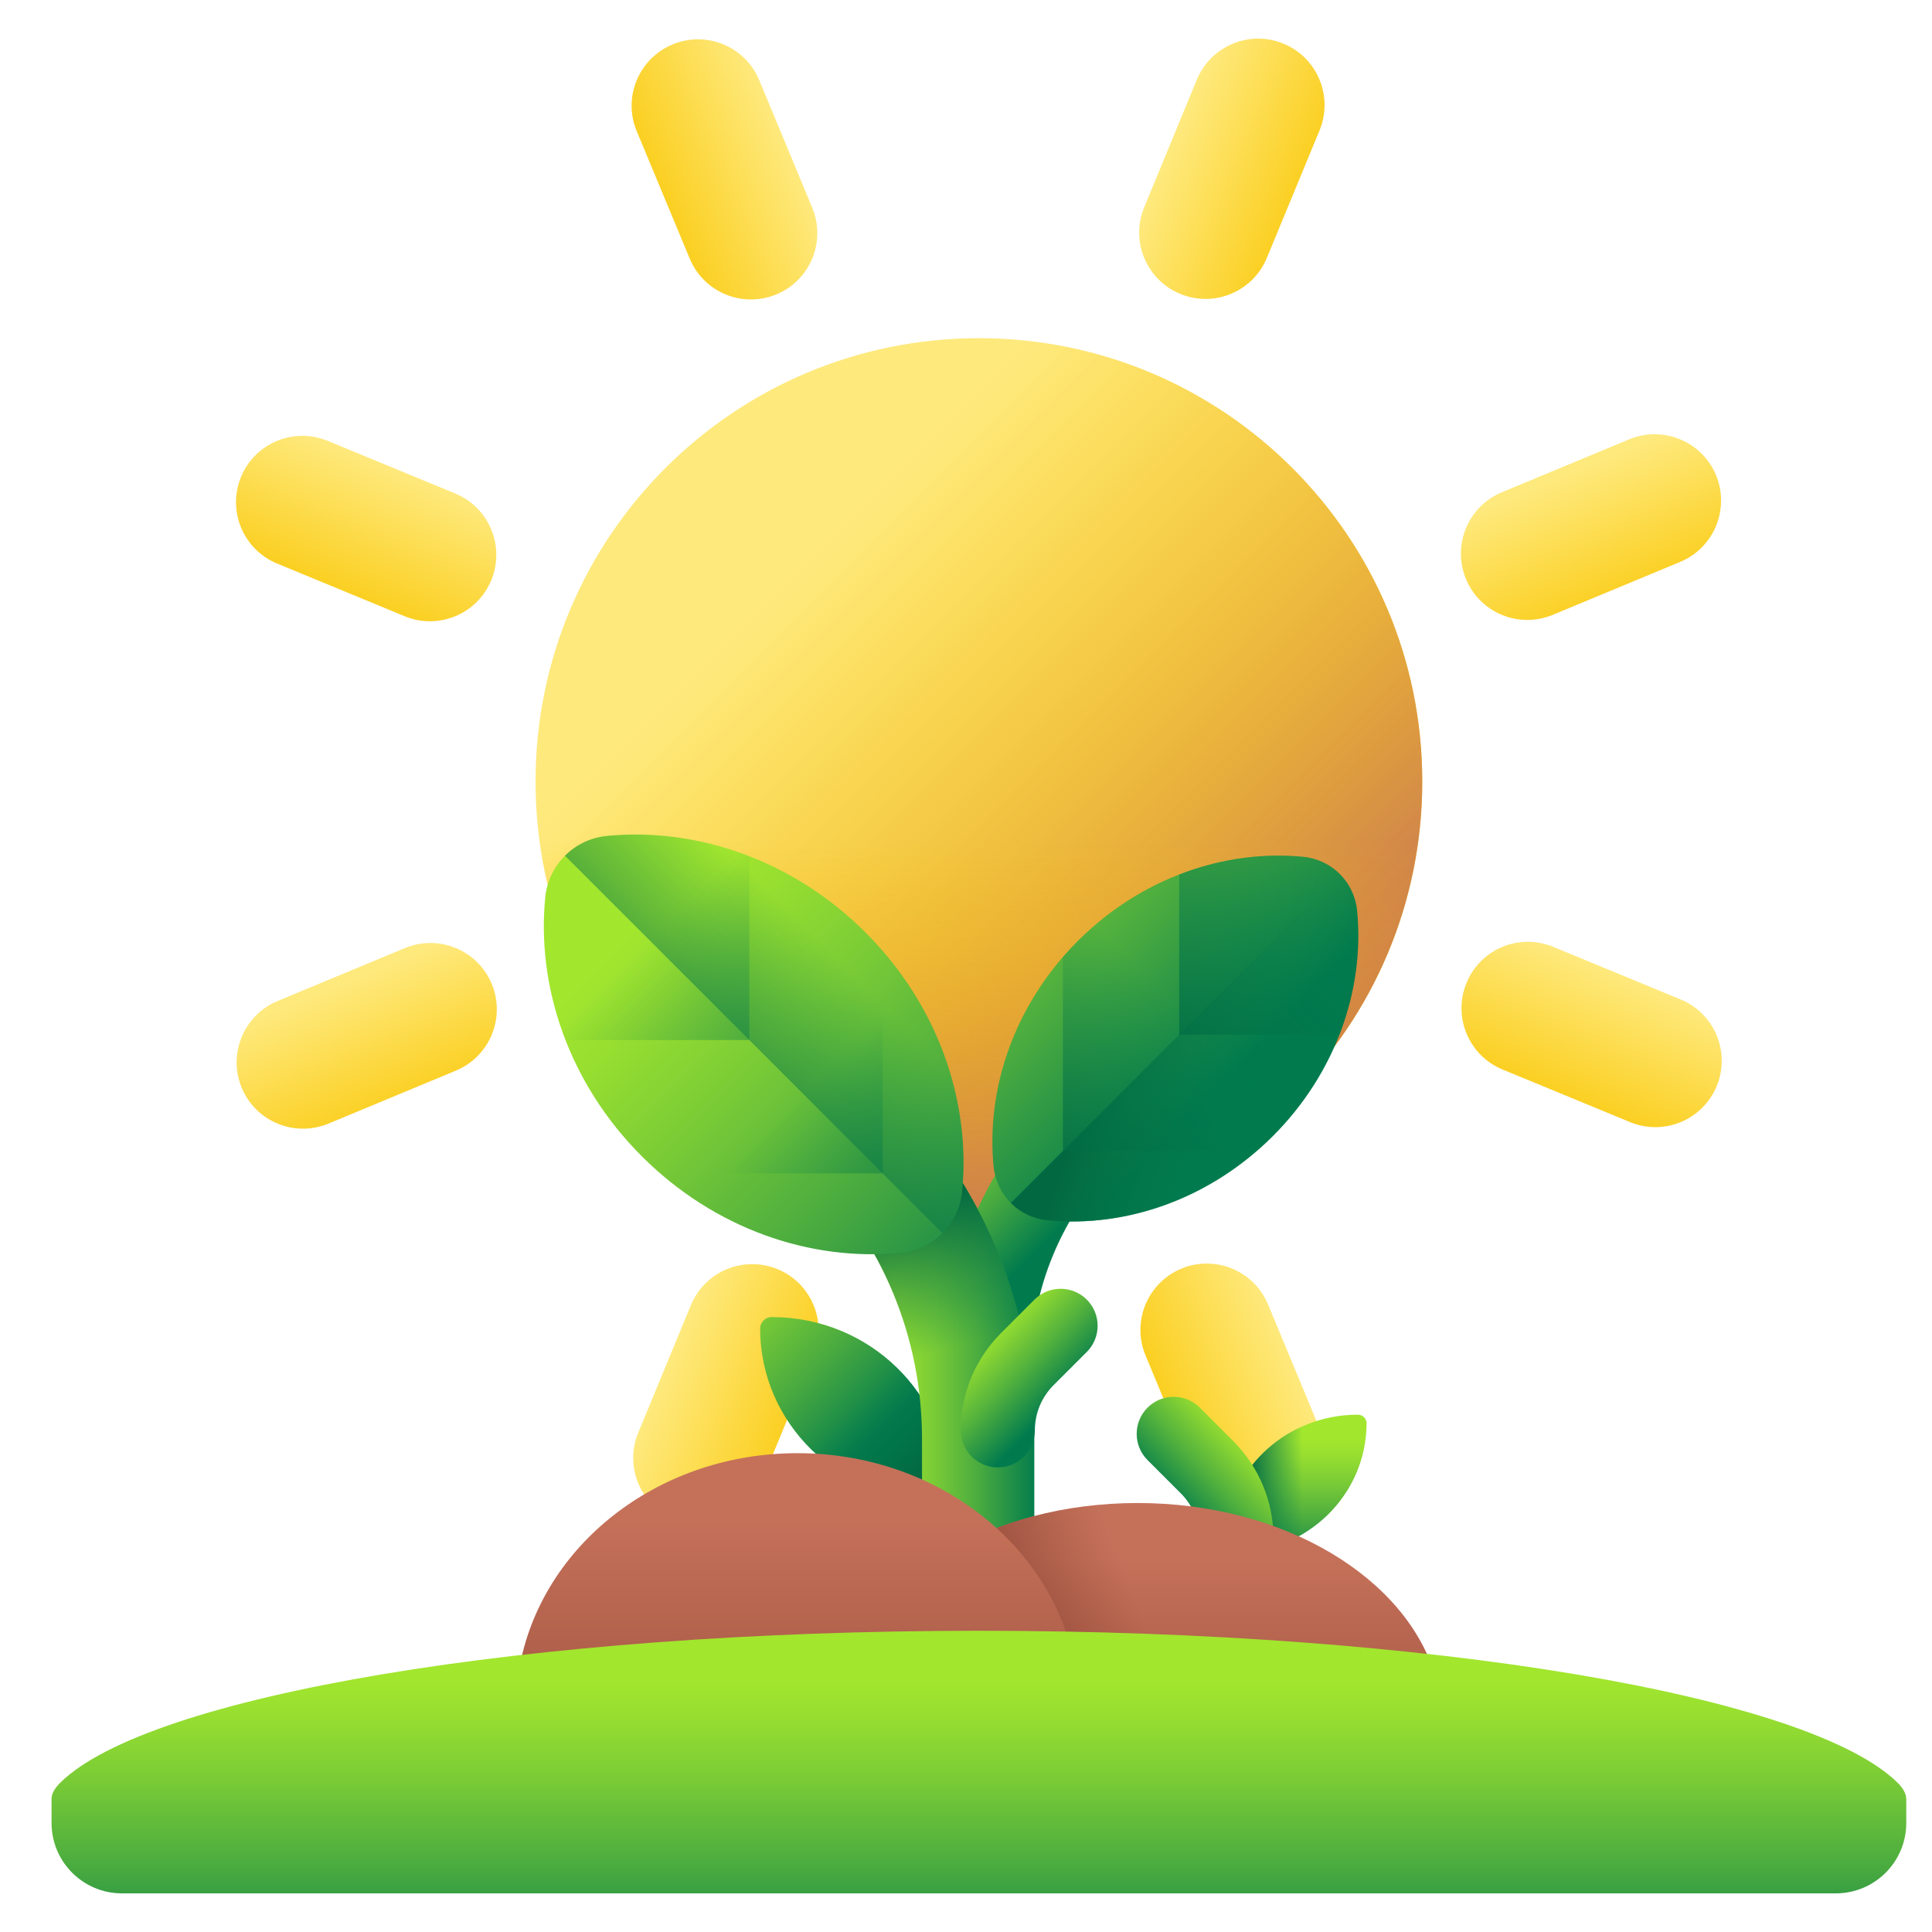 <svg width="25" height="25" viewBox="0 0 25 25" fill="none" xmlns="http://www.w3.org/2000/svg">
<g clip-path="url(#clip0_201_2841)">
<path d="M12.667 15.85C15.835 15.85 18.404 13.282 18.404 10.113C18.404 6.945 15.835 4.376 12.667 4.376C9.498 4.376 6.93 6.945 6.93 10.113C6.93 13.282 9.498 15.85 12.667 15.85Z" fill="url(#paint0_linear_201_2841)"/>
<path d="M12.667 15.85C15.835 15.85 18.404 13.282 18.404 10.113C18.404 6.945 15.835 4.376 12.667 4.376C9.498 4.376 6.93 6.945 6.93 10.113C6.93 13.282 9.498 15.85 12.667 15.85Z" fill="url(#paint1_linear_201_2841)"/>
<path d="M12.667 15.85C15.835 15.85 18.404 13.282 18.404 10.113H6.93C6.93 13.282 9.498 15.85 12.667 15.85Z" fill="url(#paint2_linear_201_2841)"/>
<path d="M15.272 3.803C14.834 3.622 14.625 3.12 14.806 2.682L15.487 1.031C15.668 0.593 16.17 0.384 16.608 0.565C17.047 0.746 17.255 1.248 17.075 1.687L16.393 3.337C16.212 3.775 15.71 3.984 15.272 3.803Z" fill="url(#paint3_linear_201_2841)"/>
<path d="M8.725 19.66C8.287 19.479 8.078 18.977 8.259 18.539L8.94 16.889C9.121 16.45 9.623 16.242 10.062 16.423C10.5 16.604 10.709 17.106 10.528 17.544L9.846 19.194C9.665 19.633 9.163 19.841 8.725 19.66Z" fill="url(#paint4_linear_201_2841)"/>
<path d="M18.977 12.718C19.157 12.279 19.66 12.071 20.098 12.252L21.748 12.933C22.186 13.114 22.395 13.616 22.214 14.054C22.033 14.493 21.531 14.701 21.093 14.52L19.442 13.839C19.004 13.658 18.796 13.156 18.977 12.718Z" fill="url(#paint5_linear_201_2841)"/>
<path d="M3.119 6.171C3.3 5.733 3.802 5.524 4.241 5.705L5.891 6.386C6.329 6.567 6.538 7.069 6.357 7.508C6.176 7.946 5.674 8.155 5.236 7.974L3.585 7.292C3.147 7.111 2.938 6.609 3.119 6.171Z" fill="url(#paint6_linear_201_2841)"/>
<path d="M18.97 7.493C18.788 7.055 18.996 6.552 19.434 6.37L21.082 5.685C21.52 5.503 22.023 5.711 22.205 6.148C22.387 6.586 22.179 7.089 21.741 7.271L20.093 7.956C19.655 8.138 19.152 7.931 18.97 7.493Z" fill="url(#paint7_linear_201_2841)"/>
<path d="M3.128 14.076C2.946 13.638 3.154 13.135 3.592 12.953L5.24 12.268C5.678 12.086 6.181 12.294 6.363 12.732C6.545 13.169 6.337 13.672 5.899 13.854L4.251 14.539C3.813 14.721 3.31 14.514 3.128 14.076Z" fill="url(#paint8_linear_201_2841)"/>
<path d="M15.286 16.416C15.724 16.235 16.227 16.442 16.409 16.88L17.094 18.529C17.276 18.967 17.068 19.469 16.631 19.651C16.193 19.833 15.69 19.626 15.508 19.188L14.823 17.539C14.641 17.101 14.848 16.599 15.286 16.416Z" fill="url(#paint9_linear_201_2841)"/>
<path d="M8.703 0.575C9.141 0.393 9.643 0.6 9.825 1.038L10.51 2.687C10.692 3.125 10.485 3.627 10.047 3.809C9.609 3.991 9.107 3.784 8.925 3.346L8.239 1.697C8.057 1.259 8.265 0.757 8.703 0.575Z" fill="url(#paint10_linear_201_2841)"/>
<path d="M9.987 17.043C9.987 17.043 9.986 17.043 9.986 17.043C9.904 17.043 9.836 17.109 9.836 17.189V17.19C9.836 18.42 10.86 19.417 12.123 19.417H12.124C12.206 19.417 12.274 19.351 12.274 19.271C12.274 19.271 12.274 19.27 12.274 19.27C12.274 18.04 11.25 17.043 9.987 17.043Z" fill="url(#paint11_linear_201_2841)"/>
<path d="M10.385 17.077V18.637C10.805 19.114 11.427 19.417 12.123 19.417H12.124C12.206 19.417 12.274 19.351 12.274 19.271C12.274 19.271 12.274 19.27 12.274 19.27C12.274 18.172 11.458 17.261 10.385 17.077Z" fill="url(#paint12_linear_201_2841)"/>
<path d="M12.202 19.753H13.335V17.717C13.335 16.688 13.735 15.721 14.463 14.994L15.185 14.272L14.384 13.471L13.662 14.193C12.72 15.134 12.202 16.386 12.202 17.717L12.202 19.753Z" fill="url(#paint13_linear_201_2841)"/>
<path d="M17.561 11.784C17.525 11.414 17.234 11.123 16.864 11.087C15.853 10.989 14.767 11.357 13.947 12.176C13.127 12.996 12.759 14.082 12.857 15.094C12.893 15.463 13.184 15.754 13.554 15.79C14.566 15.889 15.652 15.52 16.471 14.701C17.291 13.881 17.659 12.795 17.561 11.784Z" fill="url(#paint14_linear_201_2841)"/>
<path d="M13.081 15.567C13.204 15.69 13.369 15.772 13.554 15.79C14.565 15.888 15.652 15.52 16.471 14.7C17.291 13.881 17.659 12.794 17.561 11.783C17.543 11.598 17.461 11.433 17.338 11.31L13.081 15.567Z" fill="url(#paint15_linear_201_2841)"/>
<path d="M16.264 14.893C16.335 14.832 16.404 14.768 16.471 14.701C17.291 13.881 17.659 12.795 17.561 11.784C17.525 11.414 17.234 11.123 16.864 11.087C15.853 10.989 14.767 11.357 13.947 12.176C13.88 12.244 13.816 12.313 13.754 12.384V14.893L16.264 14.893Z" fill="url(#paint16_linear_201_2841)"/>
<path d="M15.259 13.389H17.332C17.535 12.866 17.613 12.315 17.561 11.784C17.525 11.414 17.234 11.123 16.864 11.087C16.333 11.035 15.781 11.112 15.259 11.316V13.389H15.259Z" fill="url(#paint17_linear_201_2841)"/>
<path d="M13.384 21.236H11.931V18.624C11.931 17.305 11.418 16.065 10.485 15.133L9.559 14.206L10.586 13.179L11.512 14.105C12.72 15.312 13.384 16.917 13.384 18.624V21.236H13.384Z" fill="url(#paint18_linear_201_2841)"/>
<path d="M11.512 14.105L10.586 13.179L9.559 14.206L10.485 15.133C11.234 15.881 11.712 16.828 11.872 17.854H13.338C13.169 16.439 12.536 15.129 11.512 14.105Z" fill="url(#paint19_linear_201_2841)"/>
<path d="M7.854 10.817C7.43 10.858 7.096 11.192 7.055 11.616C6.942 12.776 7.364 14.022 8.305 14.962C9.245 15.903 10.491 16.325 11.651 16.212C12.075 16.171 12.409 15.837 12.45 15.413C12.563 14.253 12.141 13.007 11.2 12.067C10.26 11.126 9.014 10.704 7.854 10.817Z" fill="url(#paint20_linear_201_2841)"/>
<path d="M12.194 15.956C12.336 15.815 12.43 15.625 12.45 15.413C12.563 14.253 12.141 13.007 11.2 12.067C10.26 11.126 9.014 10.704 7.854 10.817C7.642 10.837 7.452 10.931 7.311 11.073L12.194 15.956Z" fill="url(#paint21_linear_201_2841)"/>
<path d="M11.421 12.305C11.351 12.223 11.278 12.144 11.2 12.067C10.26 11.126 9.014 10.704 7.854 10.817C7.43 10.858 7.096 11.192 7.055 11.616C6.942 12.776 7.365 14.022 8.305 14.962C8.382 15.04 8.462 15.113 8.543 15.183H11.422L11.421 12.305Z" fill="url(#paint22_linear_201_2841)"/>
<path d="M9.696 13.458V11.079C9.096 10.846 8.463 10.758 7.854 10.817C7.43 10.858 7.096 11.191 7.055 11.616C6.996 12.225 7.084 12.858 7.318 13.458H9.696Z" fill="url(#paint23_linear_201_2841)"/>
<path d="M17.569 18.306H17.57C17.631 18.306 17.683 18.355 17.683 18.416V18.417C17.683 19.345 16.91 20.097 15.957 20.097C15.956 20.097 15.956 20.097 15.956 20.097C15.894 20.097 15.843 20.048 15.843 19.987C15.843 19.987 15.843 19.987 15.843 19.986C15.843 19.058 16.615 18.306 17.569 18.306Z" fill="url(#paint24_linear_201_2841)"/>
<path d="M17.268 18.331V19.508C16.952 19.868 16.482 20.097 15.957 20.097C15.956 20.097 15.956 20.097 15.956 20.097C15.894 20.097 15.843 20.047 15.843 19.987C15.843 19.987 15.843 19.986 15.843 19.986C15.843 19.157 16.458 18.47 17.268 18.331Z" fill="url(#paint25_linear_201_2841)"/>
<path d="M14.849 18.215C15.036 18.028 15.339 18.028 15.526 18.215L15.956 18.645C16.293 18.983 16.479 19.431 16.479 19.908C16.479 20.172 16.264 20.387 16 20.387C15.735 20.387 15.521 20.172 15.521 19.908C15.521 19.687 15.435 19.479 15.279 19.323L14.849 18.893C14.662 18.706 14.662 18.402 14.849 18.215Z" fill="url(#paint26_linear_201_2841)"/>
<path d="M14.063 16.817C13.876 16.63 13.573 16.63 13.386 16.817L12.956 17.247C12.619 17.584 12.433 18.032 12.433 18.509C12.433 18.774 12.648 18.988 12.912 18.988C13.177 18.988 13.391 18.774 13.391 18.509C13.391 18.288 13.477 18.081 13.633 17.924L14.063 17.494C14.25 17.307 14.25 17.004 14.063 16.817Z" fill="url(#paint27_linear_201_2841)"/>
<path d="M18.619 21.961C18.618 21.886 18.606 21.804 18.583 21.722C18.215 20.425 16.626 19.449 14.721 19.449C12.816 19.449 11.226 20.425 10.859 21.722C10.836 21.804 10.823 21.886 10.823 21.961H10.823V22.322C10.823 22.903 10.955 23.375 11.119 23.375H18.323C18.486 23.375 18.619 22.903 18.619 22.322V21.961H18.619Z" fill="url(#paint28_linear_201_2841)"/>
<path d="M15.631 19.526C15.339 19.476 15.034 19.449 14.721 19.449C12.816 19.449 11.226 20.425 10.859 21.722C10.836 21.804 10.823 21.886 10.823 21.961L10.823 22.322C10.823 22.903 10.955 23.375 11.119 23.375H15.631V19.526H15.631Z" fill="url(#paint29_linear_201_2841)"/>
<path d="M13.923 21.729C13.923 21.641 13.911 21.545 13.89 21.45C13.55 19.94 12.08 18.804 10.319 18.804C8.557 18.804 7.088 19.94 6.748 21.45C6.727 21.545 6.715 21.641 6.715 21.729L6.715 22.148C6.715 22.826 6.837 23.375 6.988 23.375H13.649C13.8 23.375 13.923 22.826 13.923 22.148V21.729Z" fill="url(#paint30_linear_201_2841)"/>
<path d="M6.748 21.45C6.727 21.545 6.715 21.641 6.715 21.728H6.715V22.148C6.715 22.826 6.837 23.375 6.988 23.375H18.323C18.486 23.375 18.619 22.903 18.619 22.321V21.961H18.619C18.618 21.886 18.606 21.804 18.582 21.722C18.551 21.609 18.509 21.499 18.459 21.392H6.762C6.757 21.411 6.753 21.431 6.748 21.45Z" fill="url(#paint31_linear_201_2841)"/>
<path d="M24.666 23.277C24.666 23.211 24.627 23.14 24.556 23.07C23.424 21.947 18.531 21.102 12.667 21.102C6.802 21.102 1.909 21.947 0.778 23.07C0.707 23.14 0.667 23.211 0.667 23.277H0.667V23.589C0.667 24.092 1.075 24.5 1.578 24.5H23.755C24.259 24.5 24.667 24.092 24.667 23.589V23.277H24.666Z" fill="url(#paint32_linear_201_2841)"/>
</g>
<defs>
<linearGradient id="paint0_linear_201_2841" x1="10.302" y1="7.748" x2="19.087" y2="16.533" gradientUnits="userSpaceOnUse">
<stop stop-color="#FEE97D"/>
<stop offset="1" stop-color="#FAC600"/>
</linearGradient>
<linearGradient id="paint1_linear_201_2841" x1="10.091" y1="7.538" x2="16.73" y2="14.176" gradientUnits="userSpaceOnUse">
<stop stop-color="#FAC600" stop-opacity="0"/>
<stop offset="0.69" stop-color="#D68C3D" stop-opacity="0.69"/>
<stop offset="1" stop-color="#C5715A"/>
</linearGradient>
<linearGradient id="paint2_linear_201_2841" x1="12.667" y1="10.869" x2="12.667" y2="16.462" gradientUnits="userSpaceOnUse">
<stop stop-color="#FAC600" stop-opacity="0"/>
<stop offset="0.69" stop-color="#D68C3D" stop-opacity="0.69"/>
<stop offset="1" stop-color="#C5715A"/>
</linearGradient>
<linearGradient id="paint3_linear_201_2841" x1="15.159" y1="1.88" x2="17.362" y2="2.791" gradientUnits="userSpaceOnUse">
<stop stop-color="#FEE97D"/>
<stop offset="1" stop-color="#FAC600"/>
</linearGradient>
<linearGradient id="paint4_linear_201_2841" x1="8.605" y1="17.732" x2="10.809" y2="18.643" gradientUnits="userSpaceOnUse">
<stop stop-color="#FEE97D"/>
<stop offset="1" stop-color="#FAC600"/>
</linearGradient>
<linearGradient id="paint5_linear_201_2841" x1="20.811" y1="12.542" x2="19.899" y2="14.746" gradientUnits="userSpaceOnUse">
<stop stop-color="#FEE97D"/>
<stop offset="1" stop-color="#FAC600"/>
</linearGradient>
<linearGradient id="paint6_linear_201_2841" x1="4.959" y1="5.989" x2="4.048" y2="8.192" gradientUnits="userSpaceOnUse">
<stop stop-color="#FEE97D"/>
<stop offset="1" stop-color="#FAC600"/>
</linearGradient>
<linearGradient id="paint7_linear_201_2841" x1="20.408" y1="6.067" x2="21.324" y2="8.268" gradientUnits="userSpaceOnUse">
<stop stop-color="#FEE97D"/>
<stop offset="1" stop-color="#FAC600"/>
</linearGradient>
<linearGradient id="paint8_linear_201_2841" x1="4.574" y1="12.654" x2="5.489" y2="14.855" gradientUnits="userSpaceOnUse">
<stop stop-color="#FEE97D"/>
<stop offset="1" stop-color="#FAC600"/>
</linearGradient>
<linearGradient id="paint9_linear_201_2841" x1="16.815" y1="17.817" x2="14.614" y2="18.732" gradientUnits="userSpaceOnUse">
<stop stop-color="#FEE97D"/>
<stop offset="1" stop-color="#FAC600"/>
</linearGradient>
<linearGradient id="paint10_linear_201_2841" x1="10.227" y1="1.982" x2="8.026" y2="2.898" gradientUnits="userSpaceOnUse">
<stop stop-color="#FEE97D"/>
<stop offset="1" stop-color="#FAC600"/>
</linearGradient>
<linearGradient id="paint11_linear_201_2841" x1="9.079" y1="16.254" x2="11.393" y2="18.567" gradientUnits="userSpaceOnUse">
<stop stop-color="#A2E62E"/>
<stop offset="0.123" stop-color="#97DE30"/>
<stop offset="0.34" stop-color="#79CB36"/>
<stop offset="0.623" stop-color="#4AAB3F"/>
<stop offset="0.961" stop-color="#09804C"/>
<stop offset="1" stop-color="#017B4E"/>
</linearGradient>
<linearGradient id="paint12_linear_201_2841" x1="11.026" y1="18.199" x2="11.897" y2="19.112" gradientUnits="userSpaceOnUse">
<stop stop-color="#017B4E" stop-opacity="0"/>
<stop offset="1" stop-color="#026841"/>
</linearGradient>
<linearGradient id="paint13_linear_201_2841" x1="11.476" y1="14.794" x2="13.143" y2="16.462" gradientUnits="userSpaceOnUse">
<stop stop-color="#A2E62E"/>
<stop offset="0.123" stop-color="#97DE30"/>
<stop offset="0.34" stop-color="#79CB36"/>
<stop offset="0.623" stop-color="#4AAB3F"/>
<stop offset="0.961" stop-color="#09804C"/>
<stop offset="1" stop-color="#017B4E"/>
</linearGradient>
<linearGradient id="paint14_linear_201_2841" x1="11.673" y1="9.902" x2="15.794" y2="14.023" gradientUnits="userSpaceOnUse">
<stop stop-color="#A2E62E"/>
<stop offset="0.123" stop-color="#97DE30"/>
<stop offset="0.34" stop-color="#79CB36"/>
<stop offset="0.623" stop-color="#4AAB3F"/>
<stop offset="0.961" stop-color="#09804C"/>
<stop offset="1" stop-color="#017B4E"/>
</linearGradient>
<linearGradient id="paint15_linear_201_2841" x1="16.285" y1="13.84" x2="14.367" y2="13.201" gradientUnits="userSpaceOnUse">
<stop stop-color="#017B4E" stop-opacity="0"/>
<stop offset="1" stop-color="#026841"/>
</linearGradient>
<linearGradient id="paint16_linear_201_2841" x1="15.41" y1="13.204" x2="13.189" y2="15.424" gradientUnits="userSpaceOnUse">
<stop stop-color="#017B4E" stop-opacity="0"/>
<stop offset="1" stop-color="#026841"/>
</linearGradient>
<linearGradient id="paint17_linear_201_2841" x1="17.516" y1="11.098" x2="14.595" y2="14.018" gradientUnits="userSpaceOnUse">
<stop stop-color="#017B4E" stop-opacity="0"/>
<stop offset="0.483" stop-color="#01754A" stop-opacity="0.483"/>
<stop offset="1" stop-color="#026841"/>
</linearGradient>
<linearGradient id="paint18_linear_201_2841" x1="11.406" y1="17.207" x2="13.421" y2="17.207" gradientUnits="userSpaceOnUse">
<stop stop-color="#A2E62E"/>
<stop offset="0.123" stop-color="#97DE30"/>
<stop offset="0.34" stop-color="#79CB36"/>
<stop offset="0.623" stop-color="#4AAB3F"/>
<stop offset="0.961" stop-color="#09804C"/>
<stop offset="1" stop-color="#017B4E"/>
</linearGradient>
<linearGradient id="paint19_linear_201_2841" x1="11.936" y1="17.551" x2="11.383" y2="15.651" gradientUnits="userSpaceOnUse">
<stop stop-color="#017B4E" stop-opacity="0"/>
<stop offset="1" stop-color="#026841"/>
</linearGradient>
<linearGradient id="paint20_linear_201_2841" x1="8.234" y1="11.996" x2="13.195" y2="16.957" gradientUnits="userSpaceOnUse">
<stop stop-color="#A2E62E"/>
<stop offset="0.123" stop-color="#97DE30"/>
<stop offset="0.34" stop-color="#79CB36"/>
<stop offset="0.623" stop-color="#4AAB3F"/>
<stop offset="0.961" stop-color="#09804C"/>
<stop offset="1" stop-color="#017B4E"/>
</linearGradient>
<linearGradient id="paint21_linear_201_2841" x1="10.861" y1="12.426" x2="8.482" y2="14.805" gradientUnits="userSpaceOnUse">
<stop stop-color="#017B4E" stop-opacity="0"/>
<stop offset="1" stop-color="#026841"/>
</linearGradient>
<linearGradient id="paint22_linear_201_2841" x1="10.391" y1="14.133" x2="12.939" y2="16.68" gradientUnits="userSpaceOnUse">
<stop stop-color="#017B4E" stop-opacity="0"/>
<stop offset="1" stop-color="#026841"/>
</linearGradient>
<linearGradient id="paint23_linear_201_2841" x1="8.419" y1="12.161" x2="11.77" y2="15.511" gradientUnits="userSpaceOnUse">
<stop stop-color="#017B4E" stop-opacity="0"/>
<stop offset="0.483" stop-color="#01754A" stop-opacity="0.483"/>
<stop offset="1" stop-color="#026841"/>
</linearGradient>
<linearGradient id="paint24_linear_201_2841" x1="16.763" y1="18.633" x2="16.763" y2="20.281" gradientUnits="userSpaceOnUse">
<stop stop-color="#A2E62E"/>
<stop offset="0.123" stop-color="#97DE30"/>
<stop offset="0.34" stop-color="#79CB36"/>
<stop offset="0.623" stop-color="#4AAB3F"/>
<stop offset="0.961" stop-color="#09804C"/>
<stop offset="1" stop-color="#017B4E"/>
</linearGradient>
<linearGradient id="paint25_linear_201_2841" x1="16.852" y1="19.214" x2="16.146" y2="19.214" gradientUnits="userSpaceOnUse">
<stop stop-color="#017B4E" stop-opacity="0"/>
<stop offset="0.483" stop-color="#01754A" stop-opacity="0.483"/>
<stop offset="1" stop-color="#026841"/>
</linearGradient>
<linearGradient id="paint26_linear_201_2841" x1="16.198" y1="18.646" x2="15.249" y2="19.564" gradientUnits="userSpaceOnUse">
<stop stop-color="#A2E62E"/>
<stop offset="0.172" stop-color="#8CD732"/>
<stop offset="0.531" stop-color="#53B23D"/>
<stop offset="1" stop-color="#017B4E"/>
</linearGradient>
<linearGradient id="paint27_linear_201_2841" x1="12.714" y1="17.248" x2="13.663" y2="18.166" gradientUnits="userSpaceOnUse">
<stop stop-color="#A2E62E"/>
<stop offset="0.172" stop-color="#8CD732"/>
<stop offset="0.531" stop-color="#53B23D"/>
<stop offset="1" stop-color="#017B4E"/>
</linearGradient>
<linearGradient id="paint28_linear_201_2841" x1="14.721" y1="20.167" x2="14.721" y2="24.655" gradientUnits="userSpaceOnUse">
<stop stop-color="#C5715A"/>
<stop offset="1" stop-color="#883F2E"/>
</linearGradient>
<linearGradient id="paint29_linear_201_2841" x1="14.924" y1="21.331" x2="12.321" y2="22.286" gradientUnits="userSpaceOnUse">
<stop stop-color="#883F2E" stop-opacity="0"/>
<stop offset="1" stop-color="#6D3326"/>
</linearGradient>
<linearGradient id="paint30_linear_201_2841" x1="10.319" y1="19.639" x2="10.319" y2="24.866" gradientUnits="userSpaceOnUse">
<stop stop-color="#C5715A"/>
<stop offset="1" stop-color="#883F2E"/>
</linearGradient>
<linearGradient id="paint31_linear_201_2841" x1="12.667" y1="22.289" x2="12.667" y2="23.438" gradientUnits="userSpaceOnUse">
<stop stop-color="#883F2E" stop-opacity="0"/>
<stop offset="1" stop-color="#6D3326"/>
</linearGradient>
<linearGradient id="paint32_linear_201_2841" x1="12.667" y1="21.724" x2="12.667" y2="25.609" gradientUnits="userSpaceOnUse">
<stop stop-color="#A2E62E"/>
<stop offset="0.123" stop-color="#97DE30"/>
<stop offset="0.34" stop-color="#79CB36"/>
<stop offset="0.623" stop-color="#4AAB3F"/>
<stop offset="0.961" stop-color="#09804C"/>
<stop offset="1" stop-color="#017B4E"/>
</linearGradient>
<clipPath id="clip0_201_2841">
<rect width="24" height="24" fill="white" transform="translate(0.667 0.5)"/>
</clipPath>
</defs>
</svg>
